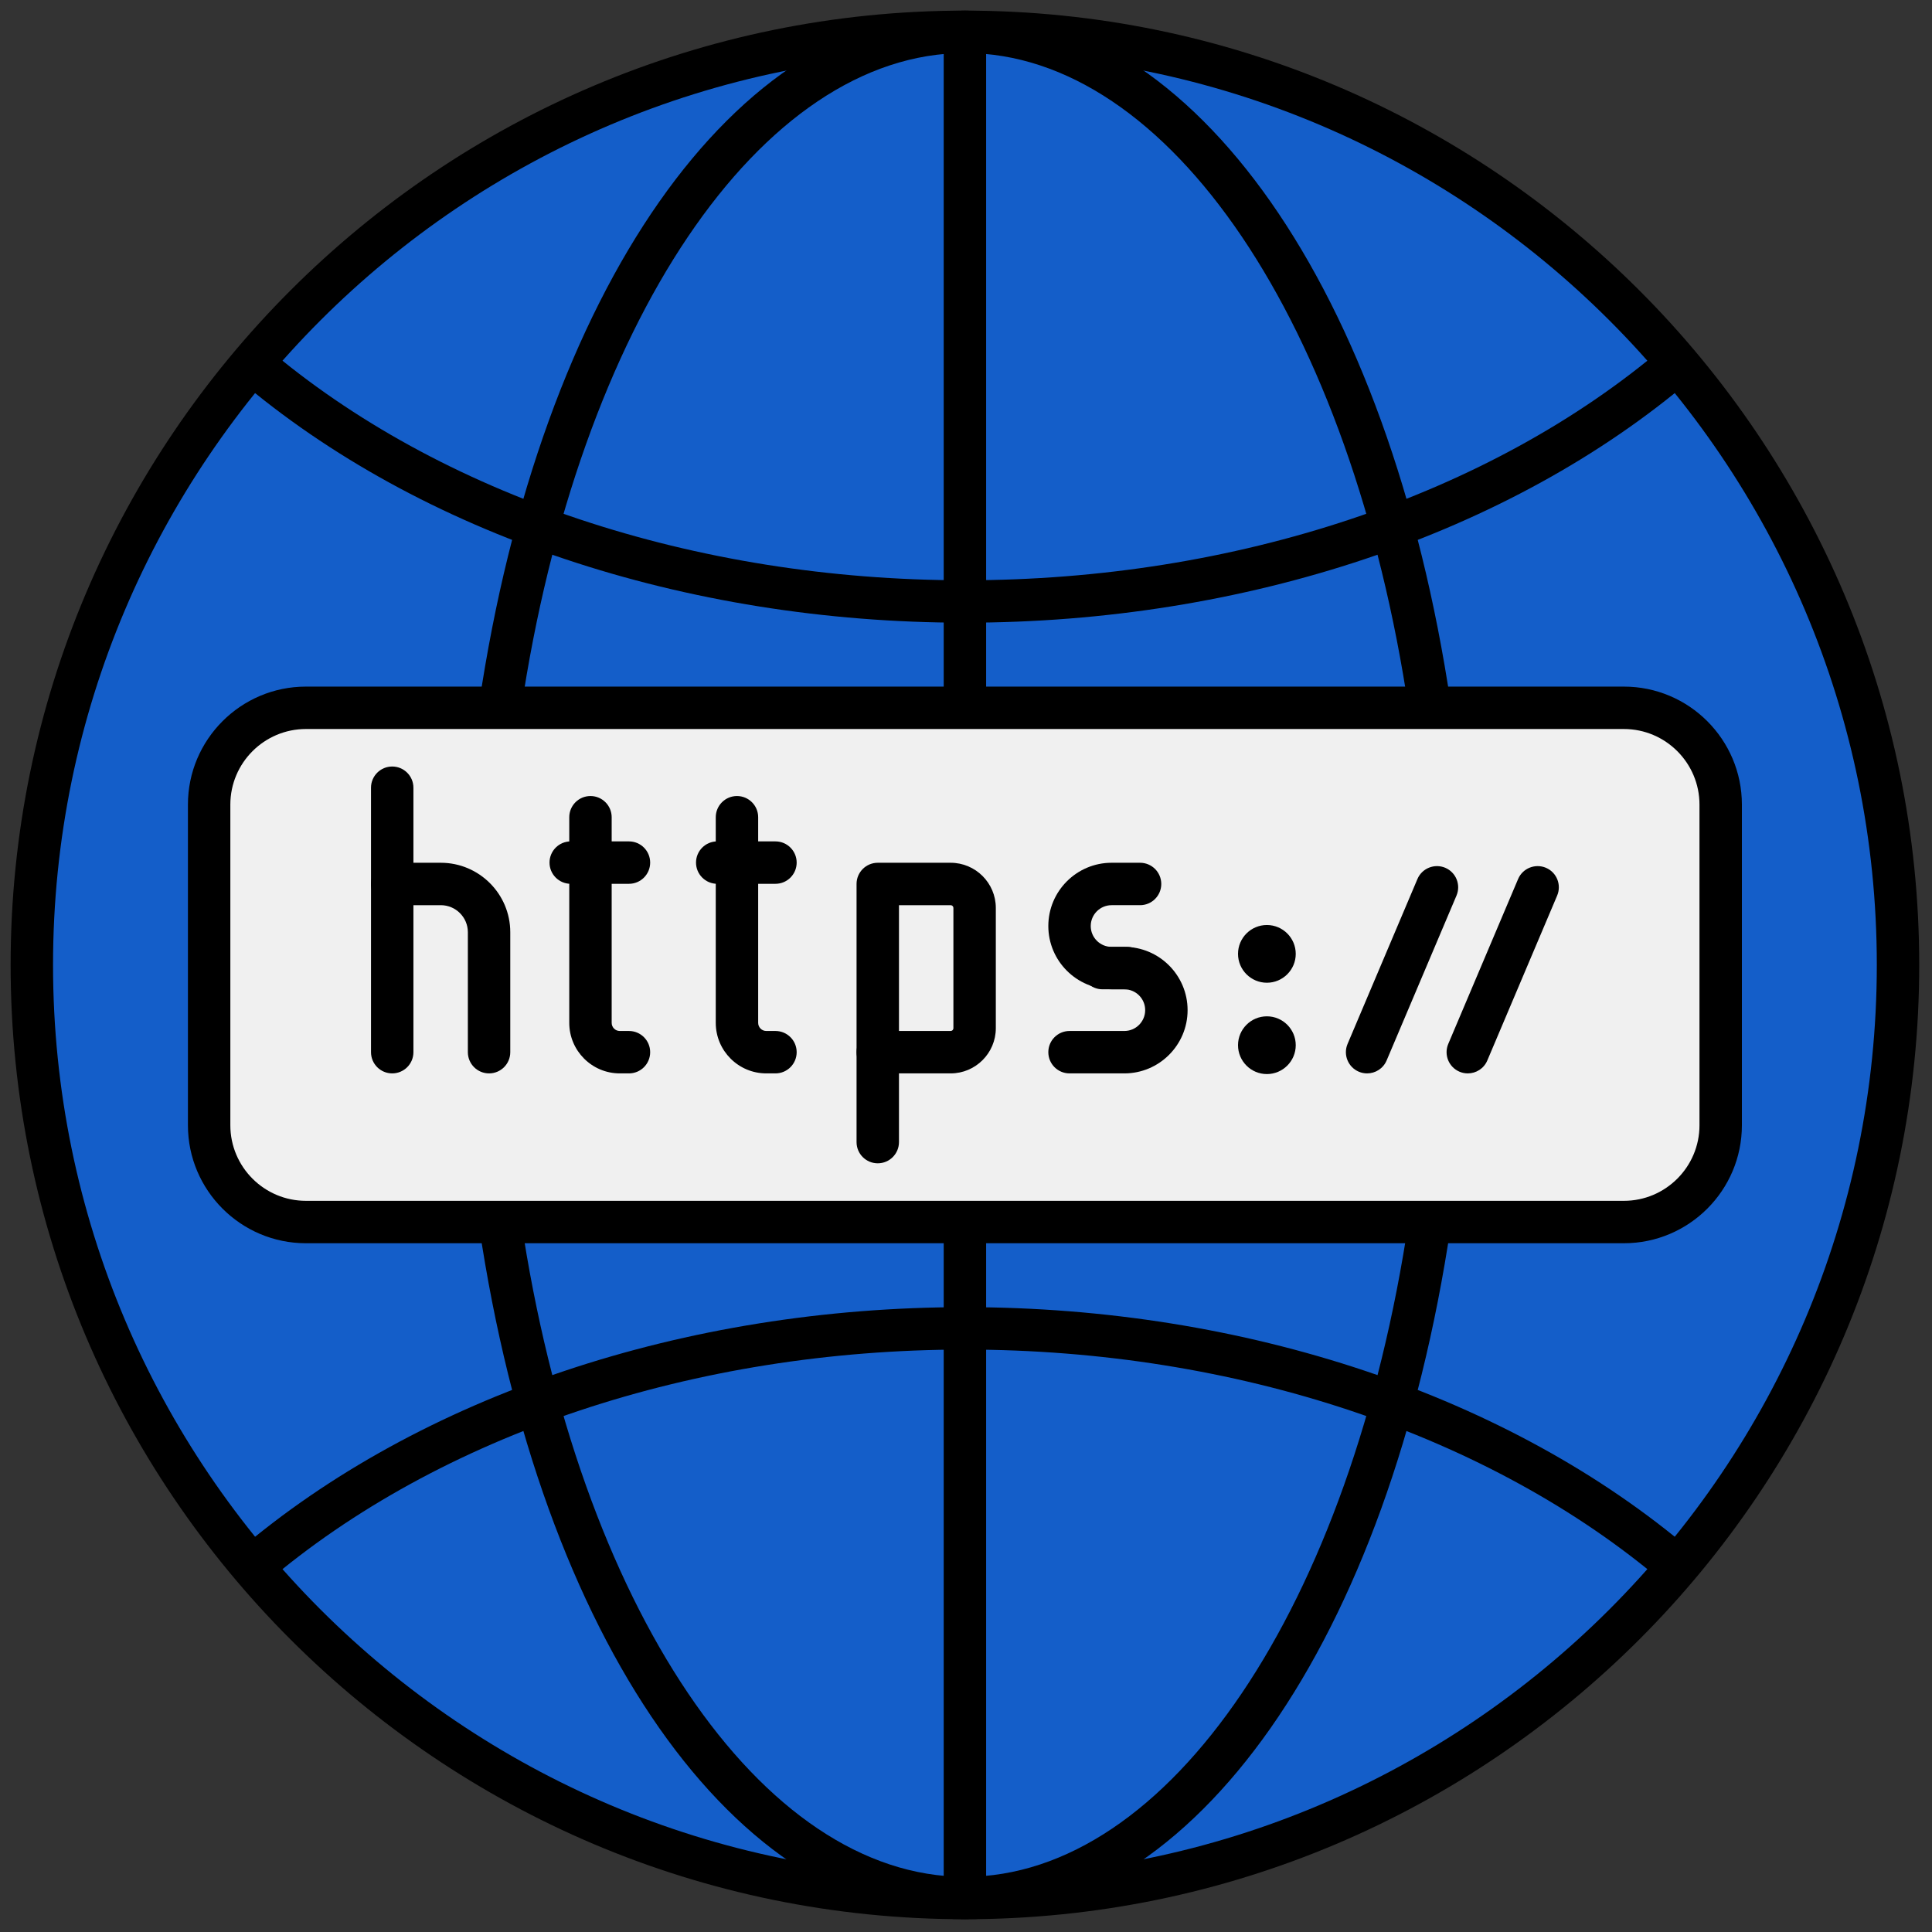 <svg xmlns="http://www.w3.org/2000/svg" xmlns:xlink="http://www.w3.org/1999/xlink" version="1.1" width="256" height="256" viewBox="0 0 256 256" xml:space="preserve">

<rect x="0" y="0" width="256" height="256" fill="#333333" stroke="none"/>

<defs>
</defs>
<g style="stroke: none; stroke-width: 0; stroke-dasharray: none; stroke-linecap: butt; stroke-linejoin: miter; stroke-miterlimit: 10; fill: none; fill-rule: nonzero; opacity: 1;" transform="translate(1.407 1.407) scale(2.81 2.81)" >
	<circle cx="45" cy="45" r="44" style="stroke: none; stroke-width: 1; stroke-dasharray: none; stroke-linecap: butt; stroke-linejoin: miter; stroke-miterlimit: 10; fill: rgb(20,94,201); fill-rule: nonzero; opacity: 1;" transform="  matrix(1 0 0 1 0 0) "/>
	<path d="M 76.075 57.124 H 13.925 c -2.521 0 -4.564 -2.044 -4.564 -4.564 V 37.441 c 0 -2.521 2.044 -4.564 4.564 -4.564 h 62.149 c 2.521 0 4.564 2.044 4.564 4.564 v 15.119 C 80.639 55.08 78.595 57.124 76.075 57.124 z" style="stroke: none; stroke-width: 1; stroke-dasharray: none; stroke-linecap: butt; stroke-linejoin: miter; stroke-miterlimit: 10; fill: rgb(240,240,240); fill-rule: nonzero; opacity: 1;" transform=" matrix(1 0 0 1 0 0) " stroke-linecap="round" />
	<path d="M 45 90 C 20.187 90 0 69.813 0 45 C 0 20.187 20.187 0 45 0 c 24.813 0 45 20.187 45 45 C 90 69.813 69.813 90 45 90 z M 45 2 C 21.29 2 2 21.29 2 45 c 0 23.71 19.29 43 43 43 c 23.71 0 43 -19.29 43 -43 C 88 21.29 68.71 2 45 2 z" style="stroke: none; stroke-width: 1; stroke-dasharray: none; stroke-linecap: butt; stroke-linejoin: miter; stroke-miterlimit: 10; fill: rgb(0,0,0); fill-rule: nonzero; opacity: 1;" transform=" matrix(1 0 0 1 0 0) " stroke-linecap="round" />
	<rect x="44" y="57.12" rx="0" ry="0" width="2" height="31.88" style="stroke: none; stroke-width: 1; stroke-dasharray: none; stroke-linecap: butt; stroke-linejoin: miter; stroke-miterlimit: 10; fill: rgb(0,0,0); fill-rule: nonzero; opacity: 1;" transform=" matrix(1 0 0 1 0 0) "/>
	<rect x="44" y="1" rx="0" ry="0" width="2" height="31.88" style="stroke: none; stroke-width: 1; stroke-dasharray: none; stroke-linecap: butt; stroke-linejoin: miter; stroke-miterlimit: 10; fill: rgb(0,0,0); fill-rule: nonzero; opacity: 1;" transform=" matrix(1 0 0 1 0 0) "/>
	<path d="M 45 28.862 c -13.212 0 -25.701 -4.187 -34.266 -11.485 l 1.297 -1.522 C 20.24 22.85 32.256 26.862 45 26.862 c 12.743 0 24.76 -4.012 32.969 -11.007 l 1.297 1.522 C 70.701 24.676 58.212 28.862 45 28.862 z" style="stroke: none; stroke-width: 1; stroke-dasharray: none; stroke-linecap: butt; stroke-linejoin: miter; stroke-miterlimit: 10; fill: rgb(0,0,0); fill-rule: nonzero; opacity: 1;" transform=" matrix(1 0 0 1 0 0) " stroke-linecap="round" />
	<path d="M 12.032 74.145 l -1.297 -1.521 C 19.3 65.324 31.79 61.138 45 61.138 c 13.211 0 25.699 4.186 34.264 11.484 l -1.297 1.521 C 69.759 67.149 57.742 63.138 45 63.138 S 20.241 67.149 12.032 74.145 z" style="stroke: none; stroke-width: 1; stroke-dasharray: none; stroke-linecap: butt; stroke-linejoin: miter; stroke-miterlimit: 10; fill: rgb(0,0,0); fill-rule: nonzero; opacity: 1;" transform=" matrix(1 0 0 1 0 0) " stroke-linecap="round" />
	<path d="M 22.561 50.115 c -0.552 0 -1 -0.447 -1 -1 v -5.657 c 0 -0.703 -0.572 -1.275 -1.275 -1.275 h -1.292 v 6.932 c 0 0.553 -0.448 1 -1 1 s -1 -0.447 -1 -1 v -7.932 c 0 -0.552 0.448 -1 1 -1 h 2.292 c 1.806 0 3.275 1.469 3.275 3.275 v 5.657 C 23.561 49.668 23.113 50.115 22.561 50.115 z" style="stroke: none; stroke-width: 1; stroke-dasharray: none; stroke-linecap: butt; stroke-linejoin: miter; stroke-miterlimit: 10; fill: rgb(0,0,0); fill-rule: nonzero; opacity: 1;" transform=" matrix(1 0 0 1 0 0) " stroke-linecap="round" />
	<path d="M 17.994 42.183 c -0.552 0 -1 -0.448 -1 -1 v -4.539 c 0 -0.552 0.448 -1 1 -1 s 1 0.448 1 1 v 4.539 C 18.994 41.735 18.546 42.183 17.994 42.183 z" style="stroke: none; stroke-width: 1; stroke-dasharray: none; stroke-linecap: butt; stroke-linejoin: miter; stroke-miterlimit: 10; fill: rgb(0,0,0); fill-rule: nonzero; opacity: 1;" transform=" matrix(1 0 0 1 0 0) " stroke-linecap="round" />
	<path d="M 29.158 50.115 h -0.433 c -1.313 0 -2.382 -1.068 -2.382 -2.382 v -9.697 c 0 -0.552 0.448 -1 1 -1 s 1 0.448 1 1 v 9.697 c 0 0.211 0.171 0.382 0.382 0.382 h 0.433 c 0.552 0 1 0.447 1 1 S 29.711 50.115 29.158 50.115 z" style="stroke: none; stroke-width: 1; stroke-dasharray: none; stroke-linecap: butt; stroke-linejoin: miter; stroke-miterlimit: 10; fill: rgb(0,0,0); fill-rule: nonzero; opacity: 1;" transform=" matrix(1 0 0 1 0 0) " stroke-linecap="round" />
	<path d="M 29.158 41.175 h -2.746 c -0.552 0 -1 -0.448 -1 -1 s 0.448 -1 1 -1 h 2.746 c 0.552 0 1 0.448 1 1 S 29.711 41.175 29.158 41.175 z" style="stroke: none; stroke-width: 1; stroke-dasharray: none; stroke-linecap: butt; stroke-linejoin: miter; stroke-miterlimit: 10; fill: rgb(0,0,0); fill-rule: nonzero; opacity: 1;" transform=" matrix(1 0 0 1 0 0) " stroke-linecap="round" />
	<path d="M 36.066 50.115 h -0.433 c -1.313 0 -2.382 -1.068 -2.382 -2.382 v -9.697 c 0 -0.552 0.448 -1 1 -1 s 1 0.448 1 1 v 9.697 c 0 0.211 0.171 0.382 0.382 0.382 h 0.433 c 0.552 0 1 0.447 1 1 S 36.618 50.115 36.066 50.115 z" style="stroke: none; stroke-width: 1; stroke-dasharray: none; stroke-linecap: butt; stroke-linejoin: miter; stroke-miterlimit: 10; fill: rgb(0,0,0); fill-rule: nonzero; opacity: 1;" transform=" matrix(1 0 0 1 0 0) " stroke-linecap="round" />
	<path d="M 36.066 41.175 h -2.746 c -0.552 0 -1 -0.448 -1 -1 s 0.448 -1 1 -1 h 2.746 c 0.552 0 1 0.448 1 1 S 36.618 41.175 36.066 41.175 z" style="stroke: none; stroke-width: 1; stroke-dasharray: none; stroke-linecap: butt; stroke-linejoin: miter; stroke-miterlimit: 10; fill: rgb(0,0,0); fill-rule: nonzero; opacity: 1;" transform=" matrix(1 0 0 1 0 0) " stroke-linecap="round" />
	<path d="M 44.327 50.115 H 40.89 c -0.552 0 -1 -0.447 -1 -1 v -7.932 c 0 -0.552 0.448 -1 1 -1 h 3.437 c 1.174 0 2.13 0.956 2.13 2.13 v 5.671 C 46.457 49.159 45.501 50.115 44.327 50.115 z M 41.89 48.115 h 2.437 c 0.072 0 0.13 -0.059 0.13 -0.131 v -5.671 c 0 -0.072 -0.059 -0.13 -0.13 -0.13 H 41.89 V 48.115 z" style="stroke: none; stroke-width: 1; stroke-dasharray: none; stroke-linecap: butt; stroke-linejoin: miter; stroke-miterlimit: 10; fill: rgb(0,0,0); fill-rule: nonzero; opacity: 1;" transform=" matrix(1 0 0 1 0 0) " stroke-linecap="round" />
	<path d="M 40.89 54.355 c -0.552 0 -1 -0.447 -1 -1 v -4.24 c 0 -0.553 0.448 -1 1 -1 s 1 0.447 1 1 v 4.24 C 41.89 53.908 41.442 54.355 40.89 54.355 z" style="stroke: none; stroke-width: 1; stroke-dasharray: none; stroke-linecap: butt; stroke-linejoin: miter; stroke-miterlimit: 10; fill: rgb(0,0,0); fill-rule: nonzero; opacity: 1;" transform=" matrix(1 0 0 1 0 0) " stroke-linecap="round" />
	<path d="M 52.518 50.115 h -2.585 c -0.553 0 -1 -0.447 -1 -1 s 0.447 -1 1 -1 h 2.585 c 0.542 0 0.982 -0.441 0.982 -0.983 s -0.44 -0.982 -0.982 -0.982 h -1.032 c -0.553 0 -1 -0.448 -1 -1 s 0.447 -1 1 -1 h 1.032 c 1.645 0 2.982 1.338 2.982 2.983 C 55.5 48.777 54.162 50.115 52.518 50.115 z" style="stroke: none; stroke-width: 1; stroke-dasharray: none; stroke-linecap: butt; stroke-linejoin: miter; stroke-miterlimit: 10; fill: rgb(0,0,0); fill-rule: nonzero; opacity: 1;" transform=" matrix(1 0 0 1 0 0) " stroke-linecap="round" />
	<path d="M 52.638 46.148 h -0.722 c -1.646 0 -2.983 -1.337 -2.983 -2.982 s 1.338 -2.983 2.983 -2.983 h 1.343 c 0.553 0 1 0.448 1 1 s -0.447 1 -1 1 h -1.343 c -0.542 0 -0.983 0.441 -0.983 0.983 s 0.441 0.983 0.983 0.983 h 0.722 c 0.553 0 1 0.448 1 1 S 53.191 46.148 52.638 46.148 z" style="stroke: none; stroke-width: 1; stroke-dasharray: none; stroke-linecap: butt; stroke-linejoin: miter; stroke-miterlimit: 10; fill: rgb(0,0,0); fill-rule: nonzero; opacity: 1;" transform=" matrix(1 0 0 1 0 0) " stroke-linecap="round" />
	<path d="M 63.965 50.115 c -0.131 0 -0.263 -0.025 -0.39 -0.079 c -0.509 -0.216 -0.746 -0.803 -0.531 -1.311 l 3.294 -7.775 c 0.216 -0.51 0.806 -0.743 1.311 -0.531 c 0.509 0.216 0.746 0.803 0.531 1.311 l -3.294 7.774 C 64.724 49.887 64.354 50.115 63.965 50.115 z" style="stroke: none; stroke-width: 1; stroke-dasharray: none; stroke-linecap: butt; stroke-linejoin: miter; stroke-miterlimit: 10; fill: rgb(0,0,0); fill-rule: nonzero; opacity: 1;" transform=" matrix(1 0 0 1 0 0) " stroke-linecap="round" />
	<path d="M 68.713 50.115 c -0.131 0 -0.263 -0.025 -0.39 -0.079 c -0.509 -0.216 -0.746 -0.803 -0.531 -1.311 l 3.293 -7.775 c 0.216 -0.51 0.807 -0.743 1.311 -0.531 c 0.509 0.215 0.746 0.802 0.531 1.311 l -3.293 7.774 C 69.473 49.887 69.102 50.115 68.713 50.115 z" style="stroke: none; stroke-width: 1; stroke-dasharray: none; stroke-linecap: butt; stroke-linejoin: miter; stroke-miterlimit: 10; fill: rgb(0,0,0); fill-rule: nonzero; opacity: 1;" transform=" matrix(1 0 0 1 0 0) " stroke-linecap="round" />
	<circle cx="59.241" cy="44.481" r="0.861" style="stroke: none; stroke-width: 1; stroke-dasharray: none; stroke-linecap: butt; stroke-linejoin: miter; stroke-miterlimit: 10; fill: rgb(0,0,0); fill-rule: nonzero; opacity: 1;" transform="  matrix(1 0 0 1 0 0) "/>
	<path d="M 59.239 45.84 c -0.751 0 -1.361 -0.61 -1.361 -1.361 s 0.61 -1.361 1.361 -1.361 s 1.361 0.611 1.361 1.361 S 59.99 45.84 59.239 45.84 z M 59.239 44.118 c -0.199 0 -0.361 0.162 -0.361 0.361 c 0 0.199 0.162 0.361 0.361 0.361 s 0.361 -0.162 0.361 -0.361 C 59.601 44.28 59.439 44.118 59.239 44.118 z" style="stroke: none; stroke-width: 1; stroke-dasharray: none; stroke-linecap: butt; stroke-linejoin: miter; stroke-miterlimit: 10; fill: rgb(0,0,0); fill-rule: nonzero; opacity: 1;" transform=" matrix(1 0 0 1 0 0) " stroke-linecap="round" />
	<circle cx="59.241" cy="48.791" r="0.861" style="stroke: none; stroke-width: 1; stroke-dasharray: none; stroke-linecap: butt; stroke-linejoin: miter; stroke-miterlimit: 10; fill: rgb(0,0,0); fill-rule: nonzero; opacity: 1;" transform="  matrix(1 0 0 1 0 0) "/>
	<path d="M 59.239 50.147 c -0.751 0 -1.361 -0.611 -1.361 -1.362 s 0.61 -1.361 1.361 -1.361 s 1.361 0.61 1.361 1.361 S 59.99 50.147 59.239 50.147 z M 59.239 48.424 c -0.199 0 -0.361 0.162 -0.361 0.361 c 0 0.2 0.162 0.362 0.361 0.362 s 0.361 -0.162 0.361 -0.362 C 59.601 48.586 59.439 48.424 59.239 48.424 z" style="stroke: none; stroke-width: 1; stroke-dasharray: none; stroke-linecap: butt; stroke-linejoin: miter; stroke-miterlimit: 10; fill: rgb(0,0,0); fill-rule: nonzero; opacity: 1;" transform=" matrix(1 0 0 1 0 0) " stroke-linecap="round" />
	<path d="M 24.063 33.023 l -1.979 -0.294 C 24.988 13.153 34.197 0 45 0 s 20.013 13.153 22.916 32.729 l -1.979 0.293 C 63.229 14.757 54.618 2 45 2 S 26.772 14.757 24.063 33.023 z" style="stroke: none; stroke-width: 1; stroke-dasharray: none; stroke-linecap: butt; stroke-linejoin: miter; stroke-miterlimit: 10; fill: rgb(0,0,0); fill-rule: nonzero; opacity: 1;" transform=" matrix(1 0 0 1 0 0) " stroke-linecap="round" />
	<path d="M 45 90 c -10.802 0 -20.012 -13.153 -22.916 -32.729 l 1.979 -0.293 C 26.772 75.243 35.382 88 45 88 c 9.618 0 18.229 -12.757 20.938 -31.022 l 1.979 0.293 C 65.012 76.847 55.803 90 45 90 z" style="stroke: none; stroke-width: 1; stroke-dasharray: none; stroke-linecap: butt; stroke-linejoin: miter; stroke-miterlimit: 10; fill: rgb(0,0,0); fill-rule: nonzero; opacity: 1;" transform=" matrix(1 0 0 1 0 0) " stroke-linecap="round" />
	<path d="M 76.074 58.124 H 13.925 c -3.068 0 -5.564 -2.496 -5.564 -5.564 V 37.44 c 0 -3.068 2.496 -5.564 5.564 -5.564 h 62.149 c 3.068 0 5.564 2.496 5.564 5.564 V 52.56 C 81.639 55.628 79.143 58.124 76.074 58.124 z M 13.925 33.876 c -1.965 0 -3.564 1.599 -3.564 3.564 V 52.56 c 0 1.966 1.599 3.564 3.564 3.564 h 62.149 c 1.966 0 3.564 -1.599 3.564 -3.564 V 37.44 c 0 -1.965 -1.599 -3.564 -3.564 -3.564 H 13.925 z" style="stroke: none; stroke-width: 1; stroke-dasharray: none; stroke-linecap: butt; stroke-linejoin: miter; stroke-miterlimit: 10; fill: rgb(0,0,0); fill-rule: nonzero; opacity: 1;" transform=" matrix(1 0 0 1 0 0) " stroke-linecap="round" />
</g>
</svg>
